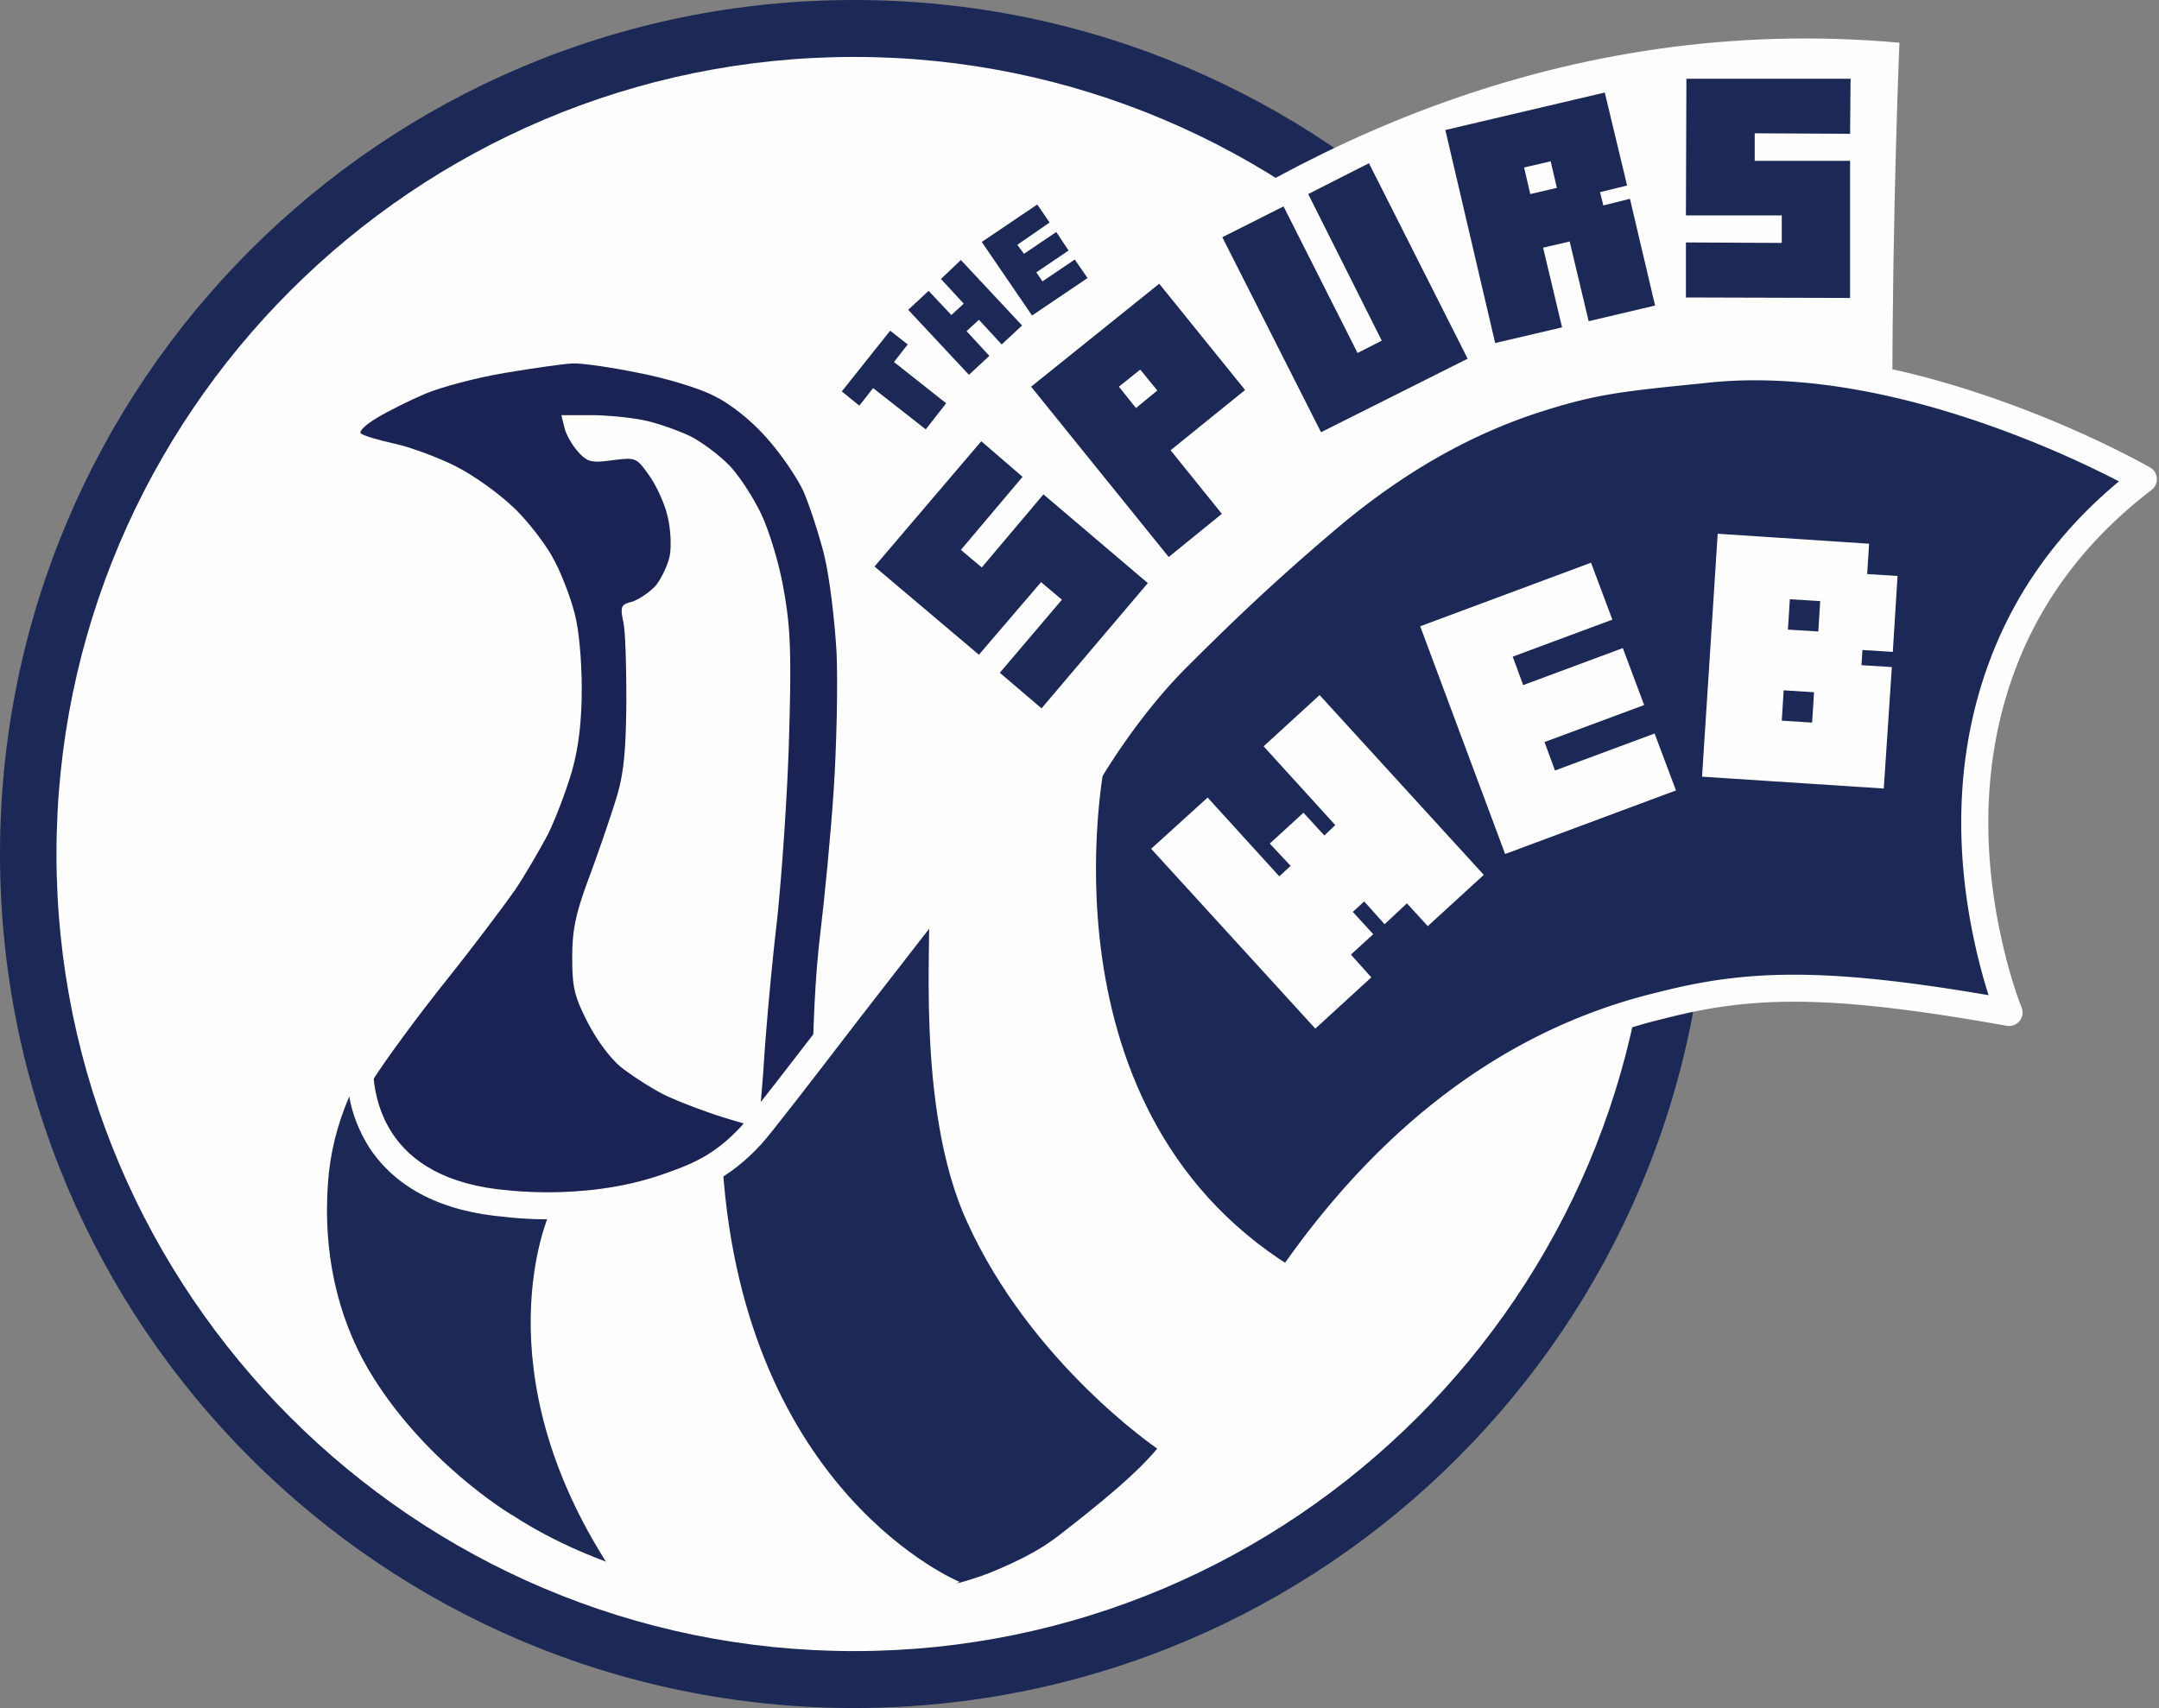 <svg xmlns="http://www.w3.org/2000/svg" width="455" height="360"><rect width="100%" height="100%" fill="#808080" stroke="none"/><g fill="none" fill-rule="evenodd"><path fill="#FEFEFE" fill-rule="nonzero" d="M180 354C84 354 6 275.9 6 180S84 6 180 6c95.9 0 173.9 78.1 173.9 174s-78 174-173.9 174z"/><path fill="#1C2957" d="M359.9 180c0 99.4-80.6 180-179.9 180C80.6 360 0 279.4 0 180S80.6 0 180 0c99.3 0 179.9 80.6 179.9 180zm-348 0c0 92.6 75.4 168 168.1 168 92.6 0 168-75.4 168-168S272.6 12 180 12C87.3 12 11.9 87.4 11.9 180z"/><path fill="#FEFEFE" fill-rule="nonzero" d="M169.1 123.9S258.2-3.7 400.3 9c0 0-1.5 35.3-1.5 75.2 0 0-85.1-38-170.9 86.9 0 0 .5-15.3-21.9-18.6l-36.9-28.6z"/><path fill="#1C2957" fill-rule="nonzero" d="m219.5 149.3-8.8-7.5 13.1-15.4-4.4-3.7-13.1 15.3-22-18.6L206.8 93l8.7 7.5-13 15.4 4.4 3.7 13-15.4 22 18.7z"/><path fill="#1C2957" d="m246.3 117.4-29-35.9 27-21.7 18.1 22.4-15.7 12.7 10.8 13.4-11.2 9.1zm-2.4-35.1-3.6-4.4-4.5 3.6 3.6 4.5 4.5-3.7z"/><path fill="#1C2957" fill-rule="nonzero" d="M278.4 91.1 257.6 50l12.9-6.5 15.6 30.9 5.1-2.6-15.5-30.9 12.8-6.5 20.8 41.2z"/><path fill="#1C2957" d="m315.1 72.3-10.5-44.9 33.6-7.9 4.7 19.6-5.7 1.4.7 2.8 5.6-1.4 5.3 22.5-14 3.3-4-16.8-5.6 1.3 4 16.8-14.1 3.3zm13-32.7-1.3-5.6-5.6 1.3 1.3 5.6 5.6-1.3z"/><path fill="#1C2957" fill-rule="nonzero" d="M355.3 62.7V51.1l20.2.1v-5.8h-20.2l.1-28.8H390l-.1 11.6-20.1-.1v5.8h20.1v28.9zM195.1 90.5 184 81.8l-2.9 3.7-3.7-3 10.2-12.8 3.7 2.9-2.9 3.7 11 8.7zm9.1-11.5-12.8-13.7 4.3-4 4.8 5.1 2.6-2.4-4.8-5.2 4.2-4 12.9 13.8-4.3 4-4.8-5.2-2.6 2.4 4.8 5.2zm13.3-12.5L206.9 51l11.7-7.9 2.6 3.8-6.8 4.7 1.4 1.9 6.8-4.6 2.6 3.9-6.8 4.6 1.3 1.9 6.8-4.6 2.7 3.9z"/><path fill="#1A2354" fill-rule="nonzero" d="M106.4 78.6c-6 1-13.5 3-16.8 4.4-3.3 1.4-7.9 3.7-10.2 5.1-2.5 1.5-3.9 2.9-3.3 3.3.5.4 3.7 1.4 7 2.1 3.3.7 9.2 2.9 13 4.8 4.1 2.1 9.3 5.9 12.6 9.1 3.1 3.1 6.8 8 8.2 10.9 1.5 2.8 3.4 7.8 4.2 11 .9 3.2 1.5 10 1.5 15.7 0 6.9-.6 12.2-2 17.3-1.1 3.9-3.4 10-5.1 13.5-1.8 3.4-4.9 8.7-6.9 11.7-2.1 3-8.6 11.7-14.6 19.2s-13.3 17.4-16.1 22c-2.9 4.6-6.5 11.2-7.9 14.8-1.5 3.6-3.5 9.4-4.5 13-.9 3.6-1.4 6.9-1.1 7.3.4.4 25 .7 54.8.7 29.7 0 54.3-.2 54.5-.5.2-.2-.2-2.8-1-5.7-1.1-3.8-1.5-11.2-1.5-26.8 0-14.1.6-26.1 1.7-35 .9-7.4 2.2-20.9 2.8-30 .6-9.1.9-22.1.6-29-.4-7-1.5-16-2.6-20.5-1.1-4.4-3.1-10.5-4.4-13.5-1.4-3-4.9-8.1-7.9-11.4-3.1-3.5-7.5-7-10.8-8.6-3-1.6-10.2-3.8-16-4.9-5.8-1.2-12.1-2.1-14-2-1.9.1-8.3 1-14.2 2z"/><path fill="#FEFEFE" fill-rule="nonzero" d="M119 90.3c.4 1.5 1.7 3.7 2.9 5 1.9 2.1 2.8 2.3 7.2 1.7 4.9-.6 5-.6 7.7 3.2 1.5 2.1 3.2 5.8 3.8 8.3.7 2.5.9 6.2.6 8.3-.3 2-1.7 4.9-2.9 6.5-1.3 1.5-3.6 3-5 3.5-2.4.6-2.6 1-2 4 .5 1.7.7 9.5.7 17.2-.1 10.9-.6 15.4-2.2 20.5-1.1 3.6-3.6 10.9-5.6 16.3-2.9 7.8-3.6 11.1-3.6 17 0 6.2.4 8.1 3.2 13.6 2 3.9 4.9 7.8 7.3 9.7 2.2 1.7 6.2 4.3 9 5.7 2.7 1.3 8.2 3.4 12 4.6 3.8 1.2 7.2 2.1 7.5 2.1.3 0 .8-5.5 1.3-12.2.4-6.8 1.6-20.6 2.8-30.8 1.1-10.2 2.3-27.9 2.6-39.5.5-17.2.3-22.7-1.1-30.5-.9-5.4-3-12.3-4.7-16-1.7-3.6-4.7-8.2-6.7-10.3-2-2.1-5.7-4.9-8.2-6.2-2.5-1.2-6.9-2.8-9.8-3.4-2.8-.6-8-1.1-11.3-1.1h-6.2l.7 2.8zm251.713-15.843c-3.704-.029-7.326.13-10.856.485l-2.715.29-4.235.422-3.19.333-1.772.194-1.676.192-1.589.192-1.015.129-.983.13-.954.131-.927.134-.903.138-1.315.212-.855.147-1.255.229-.822.16-.815.166-.809.172-.806.18-.806.188-.809.196-.814.205-.821.215-.832.224-.846.235-.86.246-1.328.39-.912.277-.938.289-.479.15c-15.618 4.894-30.923 13.303-46.324 26.422l-1.91 1.629-1.865 1.604c-.308.265-.613.53-.917.794l-1.808 1.578-1.778 1.567-1.754 1.562c-.291.26-.581.52-.87.781l-1.73 1.566c-.575.523-1.148 1.048-1.722 1.575l-1.719 1.59c-.86.8-1.721 1.606-2.588 2.424l-1.74 1.652-.877.838-1.772 1.706-.896.869-1.817 1.772-1.856 1.824-.943.932-1.924 1.912-.981.98a103.594 103.594 0 0 0-5.014 5.4c-3.655 4.217-7.043 8.724-10.084 13.23l-.776 1.162c-.377.57-.737 1.123-1.08 1.657l-.66 1.043-.481.774-.739 1.219-39.167 48.438a2.85 2.85 0 0 0-.238 3.242l54.3 91.9a2.85 2.85 0 0 0 4.538.495l1.15-1.242 1.287-1.405.633-.696 1.501-1.674.84-.95.54-.623.467-.553.275-.334.245-.308.218-.284.192-.262c.03-.042.06-.083.087-.124l.155-.233a6.43 6.43 0 0 0 .07-.11l.12-.21a3.14 3.14 0 0 0 .182-.379l.092-.256c.314-.896.514-1.22.952-1.608l.16-.135 1.785-1.384a32.59 32.59 0 0 0 3.166-2.908l.523-.552.534-.582c.18-.2.362-.404.546-.614l.557-.646c.094-.11.188-.223.283-.336l.577-.696.293-.361.596-.749.61-.784.623-.82.638-.857.324-.443.66-.915.677-.954.691-.994.352-.512.717-1.055.364-.544.742-1.118.378-.576c19.903-30.404 45.588-52.138 77.624-60.347l2.656-.664.843-.206.842-.204c.348-.083.696-.165 1.044-.245l1.044-.235 1.043-.225 1.044-.215c.348-.07.697-.138 1.046-.204l1.048-.194c.175-.032.35-.063.526-.093l1.054-.178a93.46 93.46 0 0 1 1.06-.167l1.066-.157 1.072-.145 1.08-.134c.362-.043.725-.084 1.09-.123l1.1-.112 1.11-.1c.558-.048 1.12-.091 1.687-.13l1.142-.071.576-.032 1.162-.053 1.179-.042.595-.016 1.204-.024a125.8 125.8 0 0 1 4.36.014l1.292.032 1.314.045.666.027 1.35.064 1.373.077 1.4.09 1.425.103c.48.037.965.076 1.454.117l1.482.13.751.07 1.527.15.774.08 1.573.171c.53.06 1.064.12 1.605.185l1.638.198 1.672.213 1.708.227 1.743.24 1.78.256 1.818.27 1.858.284 1.896.3 1.938.313 1.98.33 3.049.52 2.088.367 1.06.19c2.164.387 3.91-1.708 3.195-3.743l-.333-.858-.12-.317-.25-.69a70.933 70.933 0 0 1-.132-.372l-.275-.798a104.165 104.165 0 0 1-2.392-8.201c-4.942-19.8-5.212-40.8 2.219-60.38 5.433-14.317 14.78-26.981 28.624-37.584 1.614-1.236 1.452-3.716-.309-4.732l-.505-.285-.797-.44-.614-.333-1.057-.564-1.126-.59-.59-.303-1.229-.625-1.296-.648a225.176 225.176 0 0 0-18.816-8.25c-19.184-7.396-38.374-11.893-56.38-12.036z"/><path fill="#1C2957" fill-rule="nonzero" d="M370.668 80.157c17.224.137 35.779 4.484 54.375 11.654a219.508 219.508 0 0 1 18.338 8.04l1.257.628 1.19.605.728.377-.107.09c-12.784 10.67-21.639 23.227-26.97 37.274-7.903 20.825-7.618 42.952-2.42 63.782l.202.797a113.579 113.579 0 0 0 1.677 5.883l.149.464-2.43-.408-1.906-.313-2.789-.443-1.814-.279-1.779-.265-1.744-.251-.86-.121-1.694-.232-1.663-.218-1.63-.206-1.6-.192-1.57-.18-1.542-.166-.76-.079-1.498-.148-1.473-.135-1.445-.122-1.42-.11-1.397-.098-1.372-.086-.677-.038-1.338-.068-1.317-.055-.65-.023-1.285-.038-.635-.014-1.256-.02-1.238-.008c-.82-.002-1.626.004-2.423.018l-1.187.026-1.172.037-1.158.049-1.144.06c-.19.01-.379.022-.567.034l-1.125.076c-.373.027-.745.056-1.114.087l-1.103.098-.548.053-1.088.114-1.08.124-1.072.135-1.065.145c-.354.05-.706.102-1.058.156l-1.054.166-1.048.176-1.045.186-1.042.196-1.04.205c-.346.07-.692.142-1.038.216l-1.038.225-1.038.235-1.04.244-.857.207-2.552.632c-33.731 8.322-60.625 30.735-81.367 62.052l-1.345 2.043-.7 1.049-.344.508-.674.986-.657.945-.64.905-.624.866-.608.828-.593.79-.577.753-.562.716-.548.682-.269.328-.527.63-.513.596-.252.286-.493.548-.242.262-.475.502a27.633 27.633 0 0 1-2.346 2.187l-.41.33-1.672 1.296-.14.114-.226.195c-1.105.98-1.82 2.041-2.426 3.654l-.071.194-.14.188-.319.4-.453.545-.416.487-.467.538-.792.898-.691.774-1.029 1.136-51.341-86.892 38.056-47.062a2.85 2.85 0 0 0 .173-.238l.43-.72.425-.695.158-.257c.293-.472.603-.964.93-1.475l.679-1.047c.35-.535.717-1.088 1.1-1.656 2.922-4.328 6.175-8.657 9.667-12.686a97.92 97.92 0 0 1 4.737-5.103l1.932-1.925 1.88-1.863 1.838-1.806 1.798-1.754 1.767-1.709a513.1 513.1 0 0 1 4.318-4.108l1.704-1.592 1.7-1.572 1.702-1.557 1.71-1.548c.286-.258.572-.515.86-.772l1.734-1.545 1.758-1.55.89-.777 1.805-1.567 1.844-1.587 1.89-1.61c14.553-12.398 28.922-20.371 43.538-25.073l1.254-.396 1.332-.409.86-.257 1.251-.364 1.216-.34.795-.215.785-.204 1.165-.29.772-.184.772-.175.774-.169.778-.161.786-.156.795-.15.809-.146.823-.14.84-.137 1.3-.2.897-.128 1.395-.19 1.465-.187 1.542-.186 2.192-.248 2.989-.319 3.302-.334 2.657-.266 1.093-.117a93.897 93.897 0 0 1 11.346-.575z"/><path fill="#1C2957" fill-rule="nonzero" d="M172.1 340c-3.8 0-7.6-.1-10.8-.5-14.8-1.4-36.4-5.7-54.9-17.8-.3-.2-19.6-11.7-31.3-31.9-6.9-11.7-9.9-25.7-8.9-40.4.7-9.9 4-19.7 9.7-29.2-.5 4.5-.5 12.9 4.4 20.3 5.1 7.7 14.1 12.2 26.7 13.2 0 0 3.3.5 8.5.5 6.4 0 15.8-.7 25.2-4 5.5-1.9 11.2-3.9 17.6-10.9 2.1-2.3 11.1-14 20.6-26.3 9.1-11.9 18.6-24.2 21.8-27.9 4.1-4.8 8.9-9.3 14-13.1 5-3.6 9-5.7 11.9-6.7-3.6 15.4-10.8 67 38.1 108.7-2.7 5.3-10.6 20.2-16.3 29.9-3.5 5.8-12.7 13.4-21.2 20.1l-.9.7c-2.9 2.4-6.3 5.1-14.9 8.7-13.8 6-32.1 6.6-39.3 6.6z"/><path fill="#FEFEFE" d="M230.5 161.7s-21.5 62.7 37.8 111.6c0 0-10.2 19.9-17.5 32.1-3.4 5.6-11.2 12.5-21.8 20.9-3.3 2.5-6.7 5.6-16.4 9.7-11.8 5.1-27.7 6.9-40.5 6.9-4.1 0-7.8-.2-11.1-.5-16-1.6-37.5-6.1-56.2-18.3 0 0-19.9-11.7-32.2-32.9-6.9-11.9-10.3-26.2-9.2-42 .9-13.5 6.4-28.1 19.2-43-1.6 3.4-2.9 7.2-3.4 11.5 0 0-2.8 11.7 3.5 21.2 3.8 5.8 11.1 10.9 24.5 12 0 0 3.3.4 8.3.4 6.3 0 15.4-.7 24.2-3.8 5.7-2 10.7-3.8 16.5-10.1 4-4.5 35.9-46.6 42.3-54.1 4.5-5.2 9.6-9.9 14.6-13.6 6.8-5 13.2-8 17.1-8h.3zm-14.1 12.6c-4.9 3.6-9.6 8-13.6 12.7-3.1 3.6-12.5 15.9-21.7 27.7-11.5 15-18.7 24.3-20.7 26.5-6.9 7.5-13.2 9.7-18.8 11.7-9.7 3.4-19.5 4.1-26.1 4.1-4.7 0-8.1-.4-8.9-.5-13.4-1.1-23-6-28.7-14.5-2.3-3.6-3.7-7.4-4.3-10.9-2.6 6.067-4.1 12.233-4.5 18.5-1 14.2 1.9 27.6 8.4 38.8 11.4 19.5 30 30.7 30.2 30.8.067.067.133.1.2.1 18.1 11.8 39.2 16 53.7 17.4 3.1.3 6.8.5 10.5.5 14.9 0 28.8-2.3 38.2-6.4 8.2-3.5 11.4-6 14.3-8.3l.9-.7c8.3-6.5 17.2-13.9 20.4-19.3 5.2-8.7 11.9-21.4 15.3-27.9-29.3-25.7-37.8-54.8-39.7-74.9-1.1-12.1-.1-22.3 1.1-29.4-1.8 1-3.9 2.3-6.2 4z"/><path fill="#FEFEFE" fill-rule="nonzero" d="M203.7 257.3c-10.9-24-7.2-61.1-8-65.5 0 0 6.4-8.4 14.6-17.8 6.6-7.5 16-12.3 22.6-13.6 0 0-15.6 75 41.9 108.2l-5.1 8.3s-6.6 14.2-14.2 20.8c-8 6.8 0 0-11.5 7.7 0 0-26.8-18.1-40.3-48.1zM152.3 246s-18.2 10.2-36.6 10c0 0-14.6 32.5 13 74.7 0 0 48.8 18.3 73.5 2.7 0 0-45.2-18.5-49.9-87.4zm124.9-29.2-34.6-37.9 11.9-10.8 15.1 16.6 2.4-2.2-4.4-4.7 7.1-6.5 4.4 4.8 2.3-2.2-15.1-16.6 11.8-10.8 34.6 37.9-11.8 10.8-4.4-4.8-4.7 4.4-4.3-4.8-2.4 2.2 4.3 4.7-4.7 4.3 4.3 4.8zm40-36.8-17.9-48 36-13.4 4.5 12-21 7.8 2.2 6 21-7.8 4.5 12-21 7.8 2.2 6 21-7.8 4.5 12z"/><path fill="#FEFEFE" d="m358.7 163.7 3.3-51.2 31.9 2.1-.4 6.4 6.4.4-1 16-6.4-.4-.2 3.2 6.4.4-1.7 25.6-38.3-2.5zm23.2-11.4.4-6.4-6.4-.4-.4 6.4 6.4.4zm1.3-19.2.4-6.4-6.4-.4-.4 6.4 6.4.4z"/></g></svg>